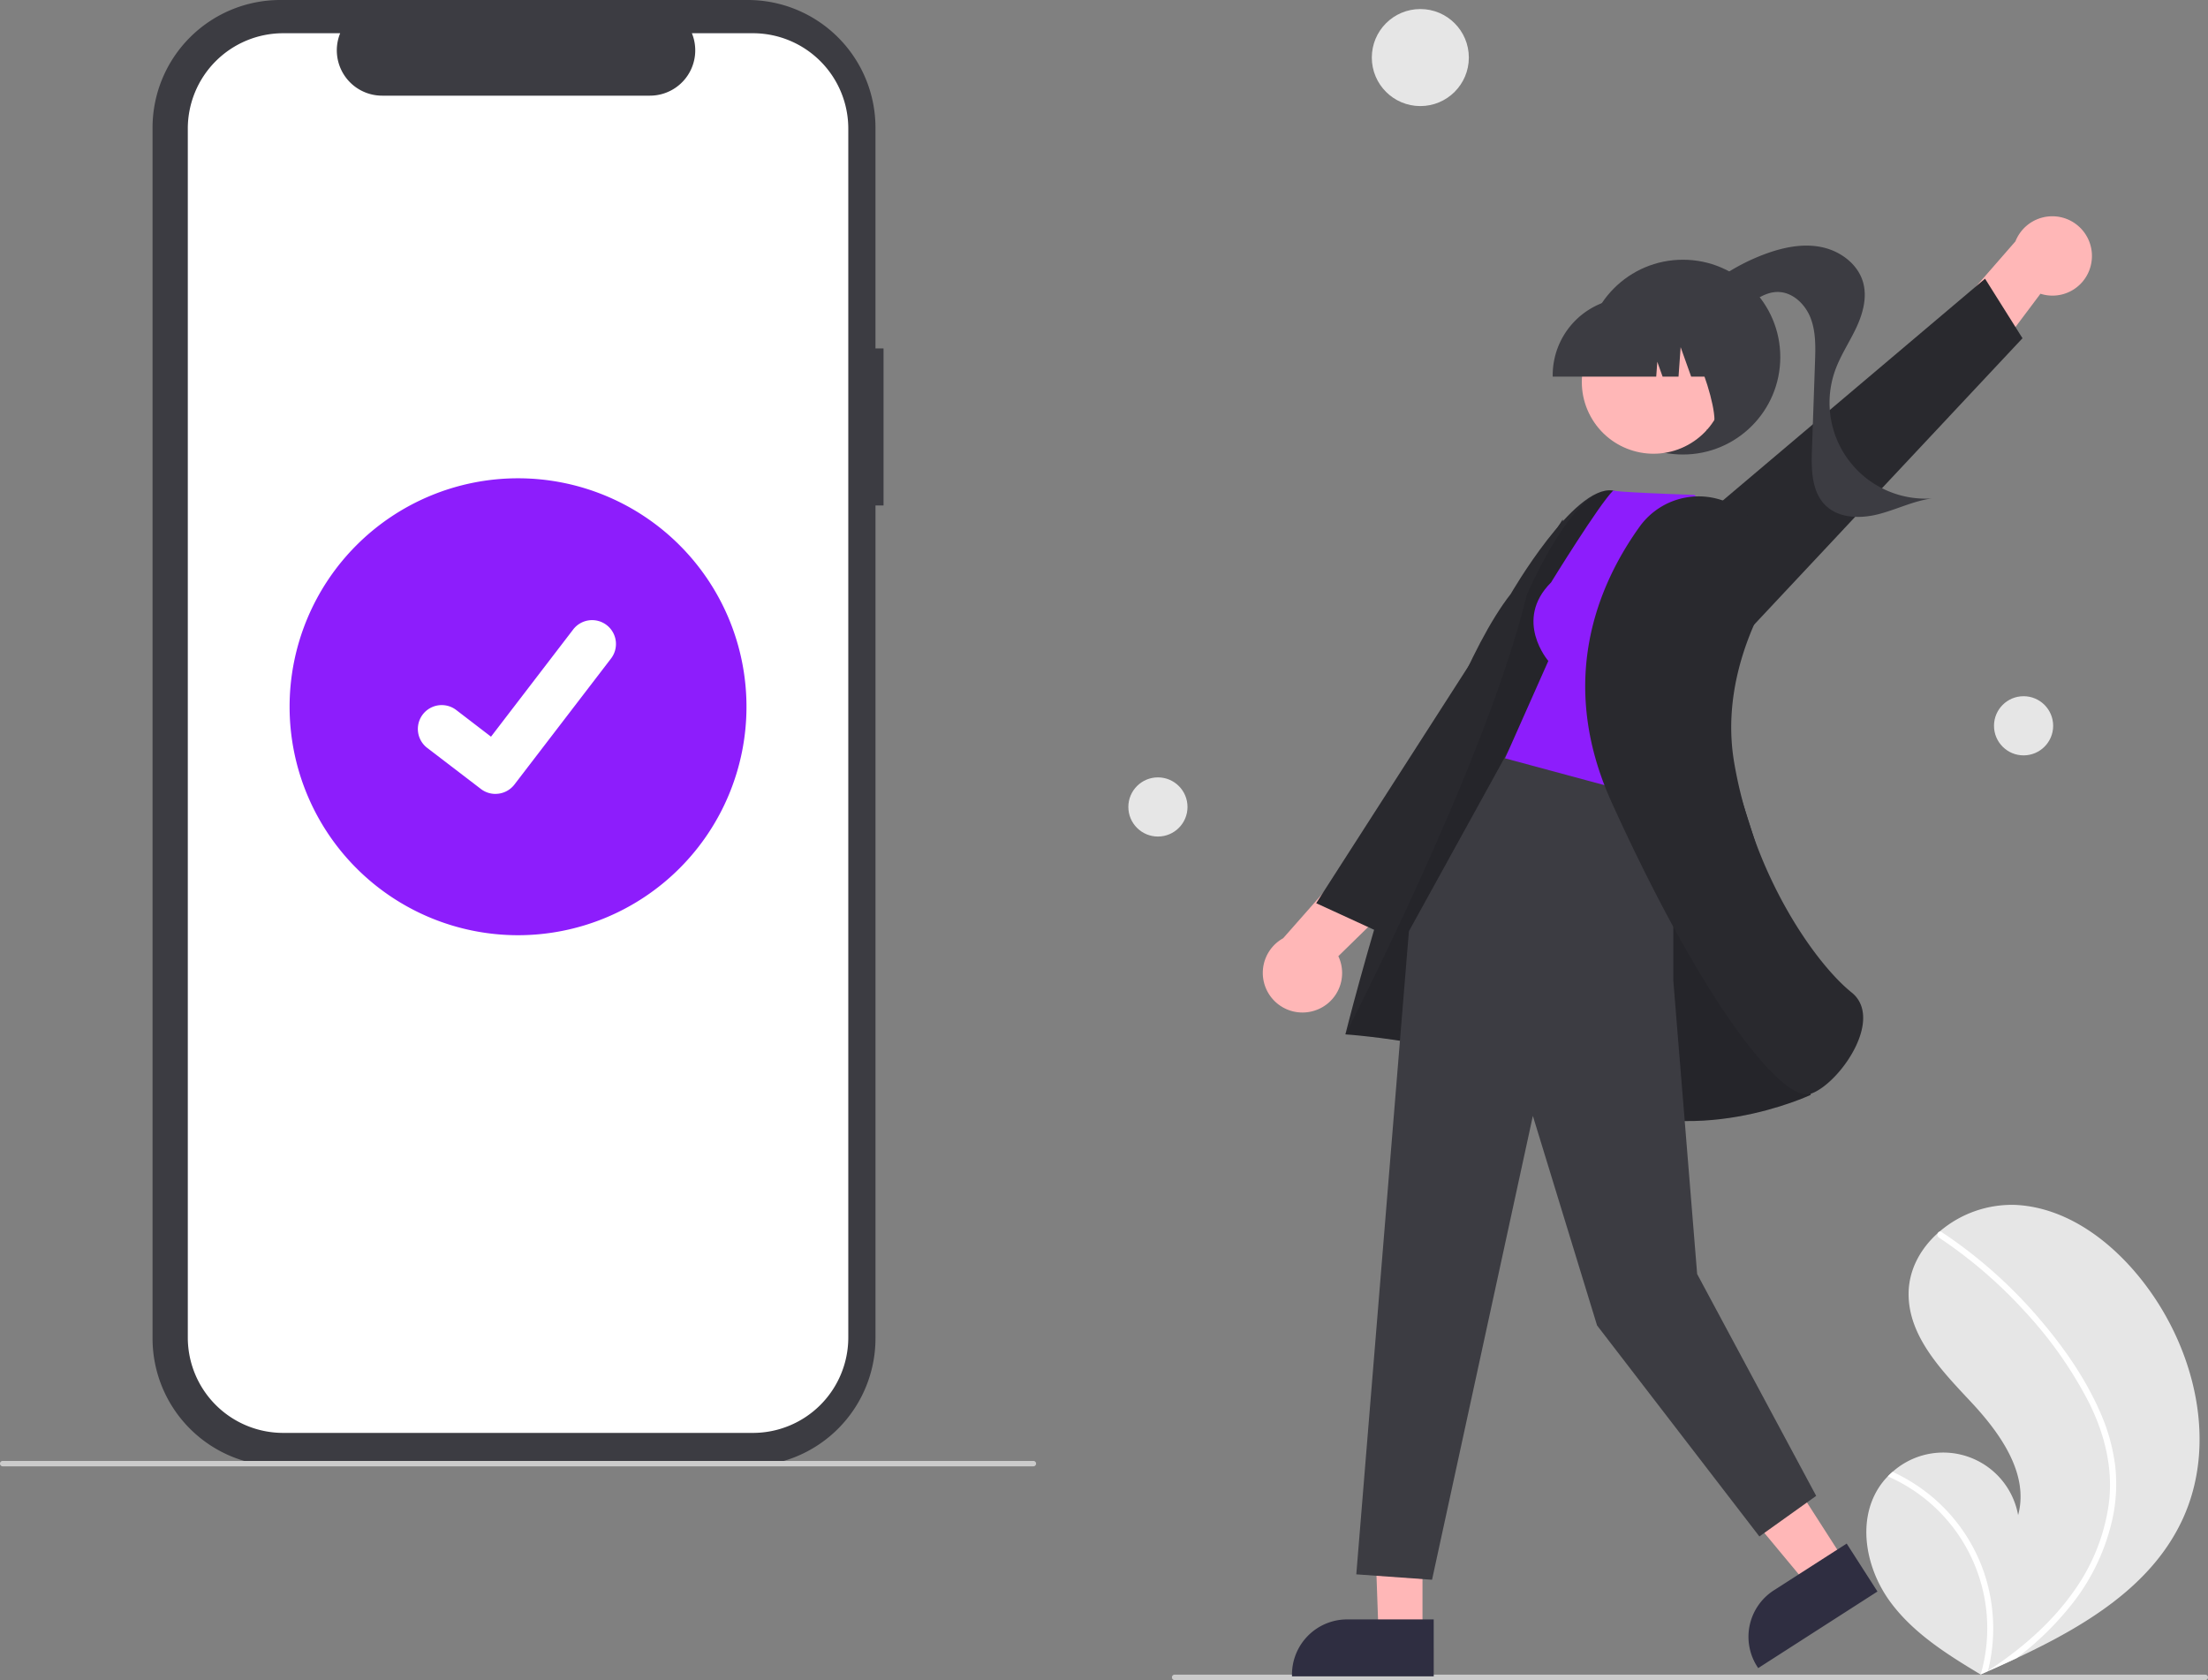 <svg xmlns="http://www.w3.org/2000/svg" width="816.216" height="621" viewBox="0 0 816.216 621">
  <rect x="0" y="0" width="816.216" height="621" fill="#808080" stroke="none"/>
  <g id="undraw_order_confirmed_re_g0if" transform="translate(0)">
    <path id="Caminho_18" data-name="Caminho 18" d="M518.5,268.281h-2.978v-81.57A47.211,47.211,0,0,0,468.313,139.5H295.495a47.211,47.211,0,0,0-47.211,47.211v447.5A47.211,47.211,0,0,0,295.5,681.423H468.312a47.211,47.211,0,0,0,47.211-47.211V326.344H518.5Z" transform="translate(-191.892 -139.5)" fill="#3c3c42"/>
    <path id="Caminho_19" data-name="Caminho 19" d="M470.217,151.783H447.659a16.75,16.75,0,0,1-15.509,23.076h-99a16.75,16.75,0,0,1-15.508-23.076h-21.07a35.256,35.256,0,0,0-35.256,35.256V633.884a35.256,35.256,0,0,0,35.257,35.257H470.217a35.256,35.256,0,0,0,35.256-35.257h0V187.039a35.256,35.256,0,0,0-35.256-35.256Z" transform="translate(-191.892 -139.5)" fill="#fff"/>
    <path id="Caminho_20" data-name="Caminho 20" d="M573.892,681.5h-381a1,1,0,1,1,0-2h381a1,1,0,0,1,0,2Z" transform="translate(-191.892 -139.5)" fill="#cbcbcb"/>
    <path id="Ellipse_44" data-name="Ellipse 44" d="M84.446,0A84.446,84.446,0,1,1,0,84.446,84.446,84.446,0,0,1,84.446,0Z" transform="translate(107.054 176.788)" fill="#8d1dfc"/>
    <path id="Path_395" data-name="Path 395" d="M375.024,432.947a8.758,8.758,0,0,1-5.269-1.751l-.094-.071-19.846-15.182a8.819,8.819,0,1,1,10.732-14L373.4,411.8l30.376-39.629a8.816,8.816,0,0,1,12.36-1.633l0,0-.189.262.194-.262a8.826,8.826,0,0,1,1.631,12.362L382.046,429.5a8.821,8.821,0,0,1-7.015,3.439Z" transform="translate(-191.892 -139.5)" fill="#fff"/>
    <path id="Caminho_21" data-name="Caminho 21" d="M886.137,689.8a26.261,26.261,0,0,1,3.606-4.6c.564-.586,1.16-1.137,1.774-1.674a28.142,28.142,0,0,1,46.4,16.007c4.124-15.252-6.612-30.276-17.406-41.816s-23.143-24.191-23.081-40c.03-8.8,4.333-16.643,10.829-22.46.2-.176.4-.352.605-.522a41.071,41.071,0,0,1,28.288-9.858c19.2,1.028,35.963,13.932,47.6,29.238,18.739,24.627,26.95,59.2,13.832,87.231-11.539,24.656-36.149,39.3-61.265,51.069q-5.261,2.466-10.5,4.783c-.023.006-.048.023-.071.029-.168.074-.336.148-.494.224l-2.157.95.331.216,1.033.669c-.358-.217-.712-.427-1.07-.644-.107-.066-.219-.127-.325-.193-12.336-7.4-24.843-15.232-33.365-26.788C881.867,719.669,878.313,702.484,886.137,689.8Z" transform="translate(-191.892 -139.5)" fill="#e6e6e6"/>
    <path id="Caminho_22" data-name="Caminho 22" d="M968.44,661.936a69.816,69.816,0,0,1,5.376,19.53,60.622,60.622,0,0,1-.731,18.012A77.675,77.675,0,0,1,957.507,732.8a111.793,111.793,0,0,1-20.182,19.62q-5.261,2.466-10.5,4.783c-.023.006-.048.023-.072.029-.168.074-.336.148-.494.224l-2.157.95.331.216,1.033.669c-.358-.217-.712-.427-1.07-.644-.106-.066-.219-.127-.325-.193a61.249,61.249,0,0,0-34.328-73.25c.564-.586,1.16-1.137,1.774-1.674a64.629,64.629,0,0,1,9.9,5.655,63.317,63.317,0,0,1,23.959,31.74,64.736,64.736,0,0,1,1.4,36.188c.619-.4,1.241-.82,1.845-1.234,11.492-7.75,22.083-17.057,30.061-28.471a72.26,72.26,0,0,0,12.822-32.585c1.529-12.834-1.682-25.454-7.412-36.905a151.257,151.257,0,0,0-23.7-33.67,171.875,171.875,0,0,0-31.776-27.322,1.236,1.236,0,0,1-.366-1.664,1.051,1.051,0,0,1,.605-.522.915.915,0,0,1,.78.158c1.44.961,2.868,1.931,4.279,2.929a173.821,173.821,0,0,1,31.765,29.016C954.721,637.4,962.94,649.126,968.44,661.936Z" transform="translate(-191.892 -139.5)" fill="#fff"/>
    <circle id="Ellipse_44-2" data-name="Ellipse 44" cx="17.934" cy="17.934" r="17.934" transform="translate(507.108 3.342)" fill="#e6e6e6"/>
    <circle id="Ellipse_44-3" data-name="Ellipse 44" cx="10.934" cy="10.934" r="10.934" transform="translate(737.108 257.342)" fill="#e6e6e6"/>
    <circle id="Ellipse_44-4" data-name="Ellipse 44" cx="10.934" cy="10.934" r="10.934" transform="translate(417.108 287.342)" fill="#e6e6e6"/>
    <path id="Caminho_23" data-name="Caminho 23" d="M626.108,760.5h381a1,1,0,0,0,0-2h-381a1,1,0,0,0,0,2Z" transform="translate(-191.892 -139.5)" fill="#cbcbcb"/>
    <path id="Caminho_24" data-name="Caminho 24" d="M965.062,236.135a14.652,14.652,0,0,0-28.136-7.426l-30.917,35.444,9.072,25.337,31.093-41.415a14.573,14.573,0,0,0,18.889-11.94Z" transform="translate(-191.892 -139.5)" fill="#ffb7b7"/>
    <path id="Caminho_25" data-name="Caminho 25" d="M645.013,234.549,747.642,125.02,733.8,103.012,605.076,211.876Z" fill="#29292e"/>
    <circle id="Elipse_19" data-name="Elipse 19" cx="36" cy="36" r="36" transform="translate(586.108 96)" fill="#3c3c42"/>
    <path id="Caminho_26" data-name="Caminho 26" d="M816.894,251.163A75.485,75.485,0,0,1,844.357,233.4c6.639-2.459,13.864-3.979,20.8-2.582s13.5,6.2,15.44,13.008c1.583,5.568-.052,11.564-2.509,16.806s-5.738,10.1-7.725,15.54a35.468,35.468,0,0,0,35.689,47.562c-6.819.914-13.106,4.119-19.771,5.825s-14.533,1.59-19.486-3.185c-5.241-5.052-5.346-13.267-5.093-20.543l1.13-32.445c.192-5.515.356-11.208-1.633-16.355s-6.716-9.656-12.235-9.609c-4.183.035-7.885,2.569-11.239,5.068s-6.9,5.165-11.071,5.536-8.923-2.711-8.611-6.882Z" transform="translate(-191.892 -139.5)" fill="#3c3c42"/>
    <path id="Caminho_27" data-name="Caminho 27" d="M677.269,513.223A14.652,14.652,0,0,1,666.23,486.3l31.1-35.284,26.3,5.683-37,36.238a14.573,14.573,0,0,1-9.369,20.287Z" transform="translate(-191.892 -139.5)" fill="#ffb7b7"/>
    <path id="Caminho_28" data-name="Caminho 28" d="M587.7,247.4l-77.515,97.3-23.628-10.848,91.11-141.845Z" fill="#29292e"/>
    <path id="Caminho_29" data-name="Caminho 29" d="M525.848,541.211l-18.474-.29,2.222,62.966h16.249Z" fill="#ffb7b7"/>
    <path id="Caminho_30" data-name="Caminho 30" d="M721.882,738.082h-32a20.4,20.4,0,0,0-20.394,20.392v.664l52.4,0Z" transform="translate(-191.892 -139.5)" fill="#2f2e41"/>
    <path id="Caminho_31" data-name="Caminho 31" d="M648.165,524.511l-20.181,12.956,40.368,48.565,13.674-8.779Z" fill="#ffb7b7"/>
    <path id="Caminho_32" data-name="Caminho 32" d="M874.54,710.049l-26.929,17.289h0a20.4,20.4,0,0,0-6.143,28.179l.358.558,44.091-28.307Z" transform="translate(-191.892 -139.5)" fill="#2f2e41"/>
    <path id="Caminho_33" data-name="Caminho 33" d="M847.247,471.74S802.407,322.813,788,320.8s-37.628,38.213-37.628,38.213c-30.1,38.408-61.144,162.821-61.144,162.821s51.747,3.238,89.573,23.363,82.468-1.019,82.468-1.019Z" transform="translate(-191.892 -139.5)" fill="#29292e"/>
    <path id="Caminho_34" data-name="Caminho 34" d="M847.247,471.74S802.407,322.813,788,320.8s-31.731,38.621-31.731,38.621c-15,62-67.041,162.413-67.041,162.413s51.747,3.238,89.573,23.363,82.468-1.019,82.468-1.019Z" transform="translate(-191.892 -139.5)" fill="#09090a" opacity="0.1"/>
    <path id="Caminho_35" data-name="Caminho 35" d="M618.567,287.682v74.835l8.807,108.4,44,82-21,15-60-78-23.731-77.449L529.374,583.921l-28-2L520.82,344.21l36.9-66.91Z" fill="#3c3c42"/>
    <path id="Caminho_36" data-name="Caminho 36" d="M765.25,354.8c-14,14-1,29-1,29l-16,36,63,17,22.016-98.378-15-16c-30-1-30.016-1.622-30.016-1.622C782.994,325.944,765.25,354.8,765.25,354.8Z" transform="translate(-191.892 -139.5)" fill="#8d1dfc"/>
    <path id="Caminho_37" data-name="Caminho 37" d="M835.8,328.23a26.884,26.884,0,0,0-37.777,5.913c-15.838,22.052-30.482,57.661-10.3,102.072,32.4,71.31,60.593,107.814,72.055,107.811a4.559,4.559,0,0,0,1.473-.231c7.055-2.394,17.256-14.332,19.1-24.852.661-3.766.5-9.011-4-12.612-12.935-10.346-36.158-42.561-43.4-84.964-4-23.43,3.76-44.772,10.978-58.55a26.879,26.879,0,0,0-7.777-34.329h0Z" transform="translate(-191.892 -139.5)" fill="#29292e"/>
    <circle id="Elipse_20" data-name="Elipse 20" cx="26.5" cy="26.5" r="26.5" transform="translate(575.281 130.669) rotate(-28.663)" fill="#ffb7b7"/>
    <path id="Caminho_38" data-name="Caminho 38" d="M765.872,278.707h38.266l.393-5.494,1.962,5.494h5.892l.778-10.888,3.889,10.888h11.4v-.539a28.624,28.624,0,0,0-28.592-28.592h-5.4a28.625,28.625,0,0,0-28.592,28.593Z" transform="translate(-191.892 -139.5)" fill="#3c3c42"/>
    <path id="Caminho_39" data-name="Caminho 39" d="M822.67,298.454l16.33-5.3V253.5H808.156l.764.762C819.544,264.873,831.36,302.52,822.67,298.454Z" transform="translate(-191.892 -139.5)" fill="#3c3c42"/>
  </g>
</svg>
